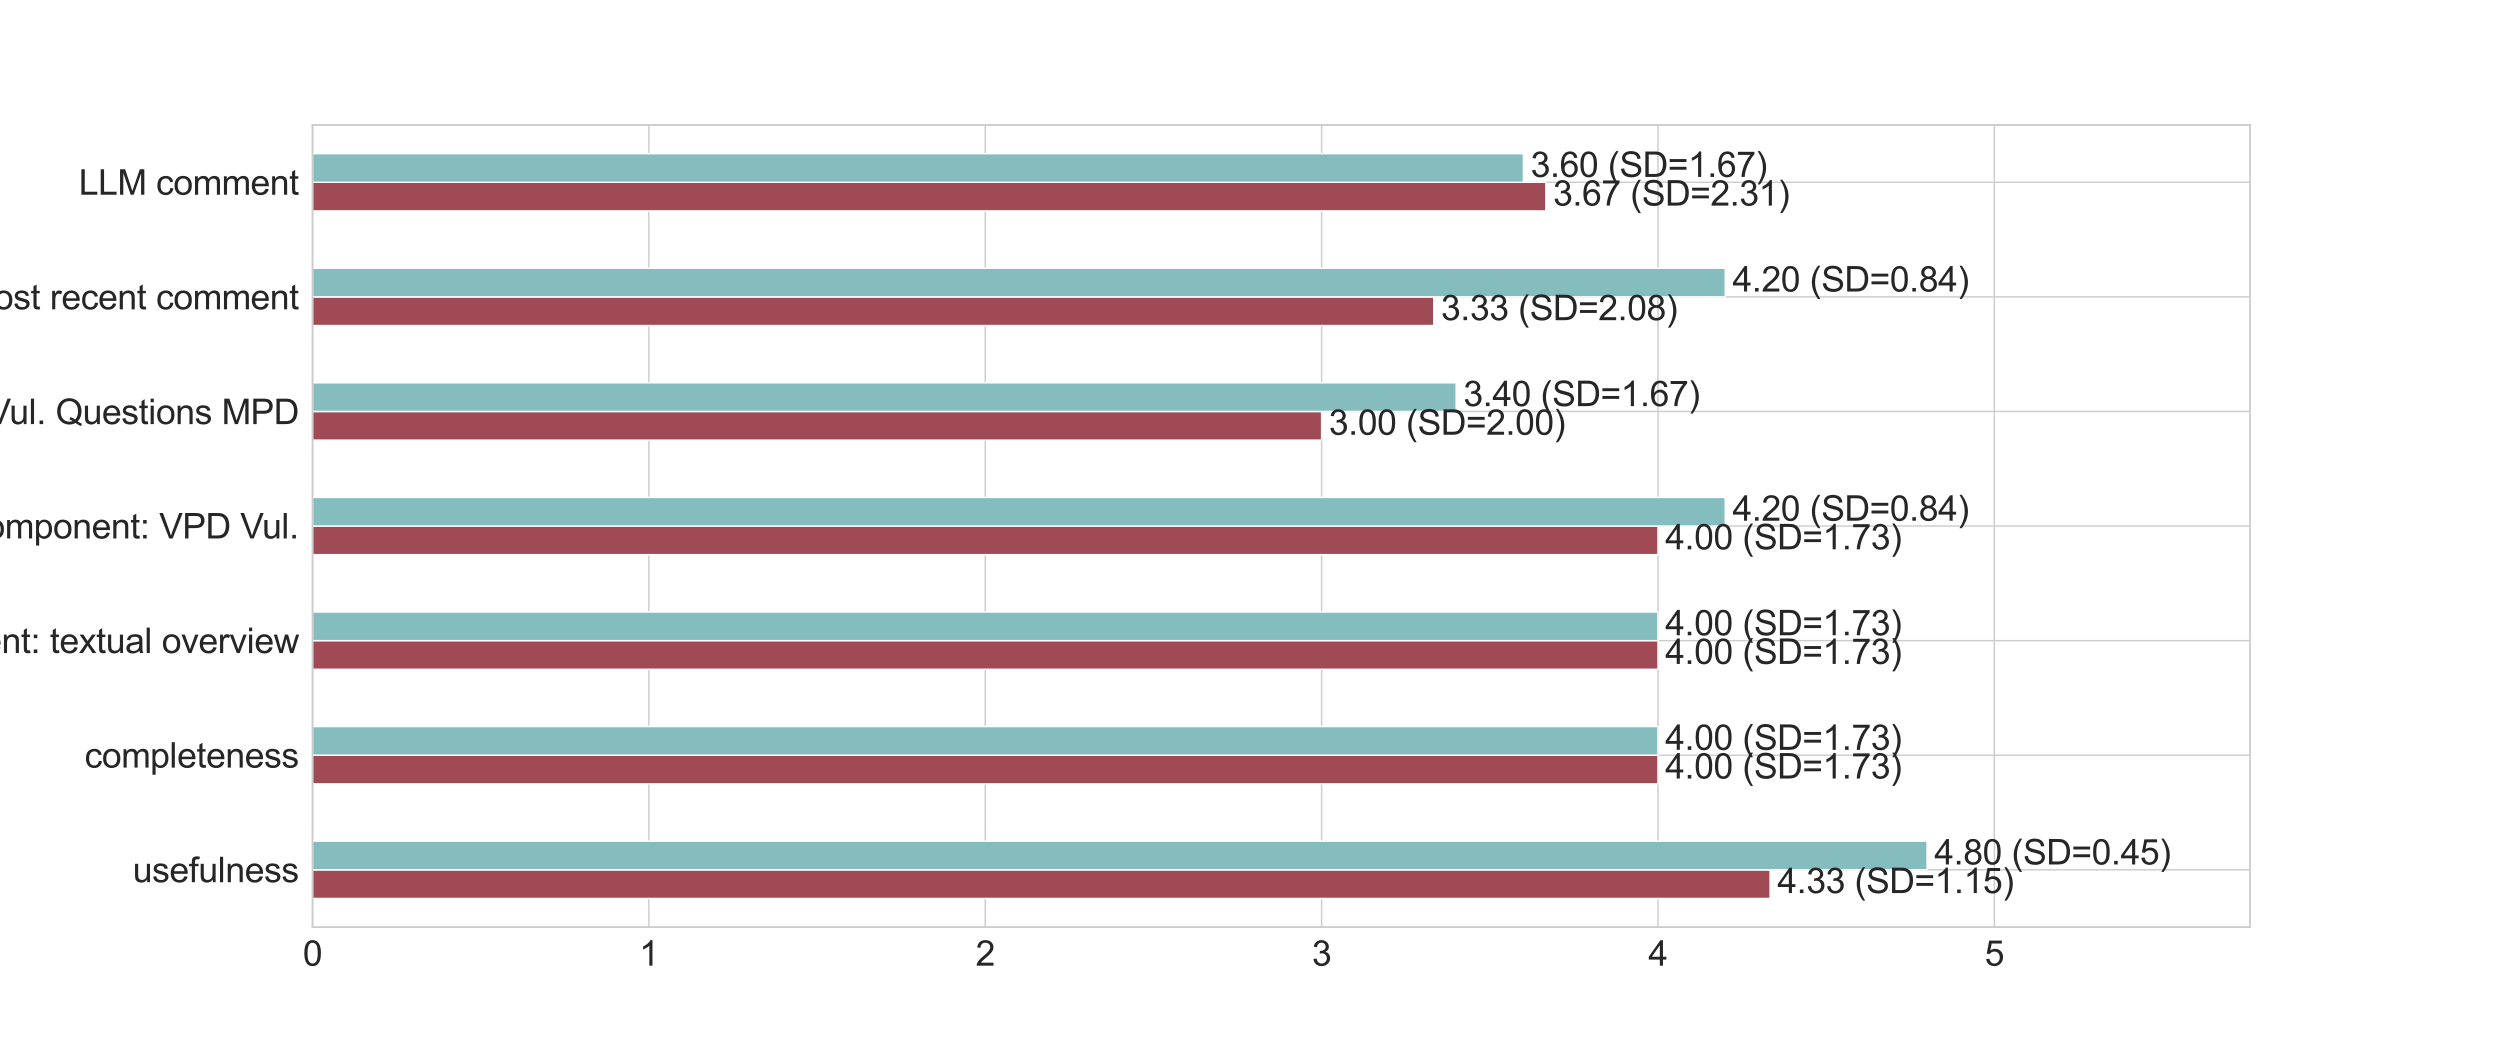 <?xml version="1.0" encoding="utf-8" standalone="no"?>
<!DOCTYPE svg PUBLIC "-//W3C//DTD SVG 1.1//EN"
  "http://www.w3.org/Graphics/SVG/1.1/DTD/svg11.dtd">
<svg xmlns:xlink="http://www.w3.org/1999/xlink" width="1728pt" height="720pt" viewBox="0 0 1728 720" xmlns="http://www.w3.org/2000/svg" version="1.1">
 <defs>
  <style type="text/css">*{stroke-linejoin: round; stroke-linecap: butt}</style>
 </defs>
 <g id="figure_1">
  <g id="patch_1">
   <path d="M 0 720 
L 1728 720 
L 1728 0 
L 0 0 
z
" style="fill: #ffffff"/>
  </g>
  <g id="axes_1">
   <g id="patch_2">
    <path d="M 216 640.8 
L 1555.2 640.8 
L 1555.2 86.4 
L 216 86.4 
z
" style="fill: #ffffff"/>
   </g>
   <g id="matplotlib.axis_1">
    <g id="xtick_1">
     <g id="line2d_1">
      <path d="M 216 640.8 
L 216 86.4 
" clip-path="url(#pf4302b81c2)" style="fill: none; stroke: #cccccc; stroke-linecap: round"/>
     </g>
     <g id="text_1">
      <!-- 0 -->
      <g style="fill: #262626" transform="translate(209.327 667.479) scale(0.24 -0.24)">
       <defs>
        <path id="ArialMT-30" d="M 266 2259 
Q 266 3072 433 3567 
Q 600 4063 929 4331 
Q 1259 4600 1759 4600 
Q 2128 4600 2406 4451 
Q 2684 4303 2865 4023 
Q 3047 3744 3150 3342 
Q 3253 2941 3253 2259 
Q 3253 1453 3087 958 
Q 2922 463 2592 192 
Q 2263 -78 1759 -78 
Q 1097 -78 719 397 
Q 266 969 266 2259 
z
M 844 2259 
Q 844 1131 1108 757 
Q 1372 384 1759 384 
Q 2147 384 2411 759 
Q 2675 1134 2675 2259 
Q 2675 3391 2411 3762 
Q 2147 4134 1753 4134 
Q 1366 4134 1134 3806 
Q 844 3388 844 2259 
z
" transform="scale(0.016)"/>
       </defs>
       <use xlink:href="#ArialMT-30"/>
      </g>
     </g>
    </g>
    <g id="xtick_2">
     <g id="line2d_2">
      <path d="M 448.5 640.8 
L 448.5 86.4 
" clip-path="url(#pf4302b81c2)" style="fill: none; stroke: #cccccc; stroke-linecap: round"/>
     </g>
     <g id="text_2">
      <!-- 1 -->
      <g style="fill: #262626" transform="translate(441.827 667.479) scale(0.24 -0.24)">
       <defs>
        <path id="ArialMT-31" d="M 2384 0 
L 1822 0 
L 1822 3584 
Q 1619 3391 1289 3197 
Q 959 3003 697 2906 
L 697 3450 
Q 1169 3672 1522 3987 
Q 1875 4303 2022 4600 
L 2384 4600 
L 2384 0 
z
" transform="scale(0.016)"/>
       </defs>
       <use xlink:href="#ArialMT-31"/>
      </g>
     </g>
    </g>
    <g id="xtick_3">
     <g id="line2d_3">
      <path d="M 681 640.8 
L 681 86.4 
" clip-path="url(#pf4302b81c2)" style="fill: none; stroke: #cccccc; stroke-linecap: round"/>
     </g>
     <g id="text_3">
      <!-- 2 -->
      <g style="fill: #262626" transform="translate(674.327 667.479) scale(0.24 -0.24)">
       <defs>
        <path id="ArialMT-32" d="M 3222 541 
L 3222 0 
L 194 0 
Q 188 203 259 391 
Q 375 700 629 1000 
Q 884 1300 1366 1694 
Q 2113 2306 2375 2664 
Q 2638 3022 2638 3341 
Q 2638 3675 2398 3904 
Q 2159 4134 1775 4134 
Q 1369 4134 1125 3890 
Q 881 3647 878 3216 
L 300 3275 
Q 359 3922 746 4261 
Q 1134 4600 1788 4600 
Q 2447 4600 2831 4234 
Q 3216 3869 3216 3328 
Q 3216 3053 3103 2787 
Q 2991 2522 2730 2228 
Q 2469 1934 1863 1422 
Q 1356 997 1212 845 
Q 1069 694 975 541 
L 3222 541 
z
" transform="scale(0.016)"/>
       </defs>
       <use xlink:href="#ArialMT-32"/>
      </g>
     </g>
    </g>
    <g id="xtick_4">
     <g id="line2d_4">
      <path d="M 913.5 640.8 
L 913.5 86.4 
" clip-path="url(#pf4302b81c2)" style="fill: none; stroke: #cccccc; stroke-linecap: round"/>
     </g>
     <g id="text_4">
      <!-- 3 -->
      <g style="fill: #262626" transform="translate(906.827 667.479) scale(0.24 -0.24)">
       <defs>
        <path id="ArialMT-33" d="M 269 1209 
L 831 1284 
Q 928 806 1161 595 
Q 1394 384 1728 384 
Q 2125 384 2398 659 
Q 2672 934 2672 1341 
Q 2672 1728 2419 1979 
Q 2166 2231 1775 2231 
Q 1616 2231 1378 2169 
L 1441 2663 
Q 1497 2656 1531 2656 
Q 1891 2656 2178 2843 
Q 2466 3031 2466 3422 
Q 2466 3731 2256 3934 
Q 2047 4138 1716 4138 
Q 1388 4138 1169 3931 
Q 950 3725 888 3313 
L 325 3413 
Q 428 3978 793 4289 
Q 1159 4600 1703 4600 
Q 2078 4600 2393 4439 
Q 2709 4278 2876 4000 
Q 3044 3722 3044 3409 
Q 3044 3113 2884 2869 
Q 2725 2625 2413 2481 
Q 2819 2388 3044 2092 
Q 3269 1797 3269 1353 
Q 3269 753 2831 336 
Q 2394 -81 1725 -81 
Q 1122 -81 723 278 
Q 325 638 269 1209 
z
" transform="scale(0.016)"/>
       </defs>
       <use xlink:href="#ArialMT-33"/>
      </g>
     </g>
    </g>
    <g id="xtick_5">
     <g id="line2d_5">
      <path d="M 1146 640.8 
L 1146 86.4 
" clip-path="url(#pf4302b81c2)" style="fill: none; stroke: #cccccc; stroke-linecap: round"/>
     </g>
     <g id="text_5">
      <!-- 4 -->
      <g style="fill: #262626" transform="translate(1139.327 667.479) scale(0.24 -0.24)">
       <defs>
        <path id="ArialMT-34" d="M 2069 0 
L 2069 1097 
L 81 1097 
L 81 1613 
L 2172 4581 
L 2631 4581 
L 2631 1613 
L 3250 1613 
L 3250 1097 
L 2631 1097 
L 2631 0 
L 2069 0 
z
M 2069 1613 
L 2069 3678 
L 634 1613 
L 2069 1613 
z
" transform="scale(0.016)"/>
       </defs>
       <use xlink:href="#ArialMT-34"/>
      </g>
     </g>
    </g>
    <g id="xtick_6">
     <g id="line2d_6">
      <path d="M 1378.5 640.8 
L 1378.5 86.4 
" clip-path="url(#pf4302b81c2)" style="fill: none; stroke: #cccccc; stroke-linecap: round"/>
     </g>
     <g id="text_6">
      <!-- 5 -->
      <g style="fill: #262626" transform="translate(1371.827 667.479) scale(0.24 -0.24)">
       <defs>
        <path id="ArialMT-35" d="M 266 1200 
L 856 1250 
Q 922 819 1161 601 
Q 1400 384 1738 384 
Q 2144 384 2425 690 
Q 2706 997 2706 1503 
Q 2706 1984 2436 2262 
Q 2166 2541 1728 2541 
Q 1456 2541 1237 2417 
Q 1019 2294 894 2097 
L 366 2166 
L 809 4519 
L 3088 4519 
L 3088 3981 
L 1259 3981 
L 1013 2750 
Q 1425 3038 1878 3038 
Q 2478 3038 2890 2622 
Q 3303 2206 3303 1553 
Q 3303 931 2941 478 
Q 2500 -78 1738 -78 
Q 1113 -78 717 272 
Q 322 622 266 1200 
z
" transform="scale(0.016)"/>
       </defs>
       <use xlink:href="#ArialMT-35"/>
      </g>
     </g>
    </g>
   </g>
   <g id="matplotlib.axis_2">
    <g id="ytick_1">
     <g id="line2d_7">
      <path d="M 216 601.2 
L 1555.2 601.2 
" clip-path="url(#pf4302b81c2)" style="fill: none; stroke: #cccccc; stroke-linecap: round"/>
     </g>
     <g id="text_7">
      <!-- usefulness -->
      <g style="fill: #262626" transform="translate(91.769 609.789) scale(0.24 -0.24)">
       <defs>
        <path id="ArialMT-75" d="M 2597 0 
L 2597 488 
Q 2209 -75 1544 -75 
Q 1250 -75 995 37 
Q 741 150 617 320 
Q 494 491 444 738 
Q 409 903 409 1263 
L 409 3319 
L 972 3319 
L 972 1478 
Q 972 1038 1006 884 
Q 1059 663 1231 536 
Q 1403 409 1656 409 
Q 1909 409 2131 539 
Q 2353 669 2445 892 
Q 2538 1116 2538 1541 
L 2538 3319 
L 3100 3319 
L 3100 0 
L 2597 0 
z
" transform="scale(0.016)"/>
        <path id="ArialMT-73" d="M 197 991 
L 753 1078 
Q 800 744 1014 566 
Q 1228 388 1613 388 
Q 2000 388 2187 545 
Q 2375 703 2375 916 
Q 2375 1106 2209 1216 
Q 2094 1291 1634 1406 
Q 1016 1563 777 1677 
Q 538 1791 414 1992 
Q 291 2194 291 2438 
Q 291 2659 392 2848 
Q 494 3038 669 3163 
Q 800 3259 1026 3326 
Q 1253 3394 1513 3394 
Q 1903 3394 2198 3281 
Q 2494 3169 2634 2976 
Q 2775 2784 2828 2463 
L 2278 2388 
Q 2241 2644 2061 2787 
Q 1881 2931 1553 2931 
Q 1166 2931 1000 2803 
Q 834 2675 834 2503 
Q 834 2394 903 2306 
Q 972 2216 1119 2156 
Q 1203 2125 1616 2013 
Q 2213 1853 2448 1751 
Q 2684 1650 2818 1456 
Q 2953 1263 2953 975 
Q 2953 694 2789 445 
Q 2625 197 2315 61 
Q 2006 -75 1616 -75 
Q 969 -75 630 194 
Q 291 463 197 991 
z
" transform="scale(0.016)"/>
        <path id="ArialMT-65" d="M 2694 1069 
L 3275 997 
Q 3138 488 2766 206 
Q 2394 -75 1816 -75 
Q 1088 -75 661 373 
Q 234 822 234 1631 
Q 234 2469 665 2931 
Q 1097 3394 1784 3394 
Q 2450 3394 2872 2941 
Q 3294 2488 3294 1666 
Q 3294 1616 3291 1516 
L 816 1516 
Q 847 969 1125 678 
Q 1403 388 1819 388 
Q 2128 388 2347 550 
Q 2566 713 2694 1069 
z
M 847 1978 
L 2700 1978 
Q 2663 2397 2488 2606 
Q 2219 2931 1791 2931 
Q 1403 2931 1139 2672 
Q 875 2413 847 1978 
z
" transform="scale(0.016)"/>
        <path id="ArialMT-66" d="M 556 0 
L 556 2881 
L 59 2881 
L 59 3319 
L 556 3319 
L 556 3672 
Q 556 4006 616 4169 
Q 697 4388 901 4523 
Q 1106 4659 1475 4659 
Q 1713 4659 2000 4603 
L 1916 4113 
Q 1741 4144 1584 4144 
Q 1328 4144 1222 4034 
Q 1116 3925 1116 3625 
L 1116 3319 
L 1763 3319 
L 1763 2881 
L 1116 2881 
L 1116 0 
L 556 0 
z
" transform="scale(0.016)"/>
        <path id="ArialMT-6c" d="M 409 0 
L 409 4581 
L 972 4581 
L 972 0 
L 409 0 
z
" transform="scale(0.016)"/>
        <path id="ArialMT-6e" d="M 422 0 
L 422 3319 
L 928 3319 
L 928 2847 
Q 1294 3394 1984 3394 
Q 2284 3394 2536 3286 
Q 2788 3178 2913 3003 
Q 3038 2828 3088 2588 
Q 3119 2431 3119 2041 
L 3119 0 
L 2556 0 
L 2556 2019 
Q 2556 2363 2490 2533 
Q 2425 2703 2258 2804 
Q 2091 2906 1866 2906 
Q 1506 2906 1245 2678 
Q 984 2450 984 1813 
L 984 0 
L 422 0 
z
" transform="scale(0.016)"/>
       </defs>
       <use xlink:href="#ArialMT-75"/>
       <use xlink:href="#ArialMT-73" transform="translate(55.615 0)"/>
       <use xlink:href="#ArialMT-65" transform="translate(105.615 0)"/>
       <use xlink:href="#ArialMT-66" transform="translate(161.23 0)"/>
       <use xlink:href="#ArialMT-75" transform="translate(189.014 0)"/>
       <use xlink:href="#ArialMT-6c" transform="translate(244.629 0)"/>
       <use xlink:href="#ArialMT-6e" transform="translate(266.846 0)"/>
       <use xlink:href="#ArialMT-65" transform="translate(322.461 0)"/>
       <use xlink:href="#ArialMT-73" transform="translate(378.076 0)"/>
       <use xlink:href="#ArialMT-73" transform="translate(428.076 0)"/>
      </g>
     </g>
    </g>
    <g id="ytick_2">
     <g id="line2d_8">
      <path d="M 216 522 
L 1555.2 522 
" clip-path="url(#pf4302b81c2)" style="fill: none; stroke: #cccccc; stroke-linecap: round"/>
     </g>
     <g id="text_8">
      <!-- completeness -->
      <g style="fill: #262626" transform="translate(58.431 530.589) scale(0.24 -0.24)">
       <defs>
        <path id="ArialMT-63" d="M 2588 1216 
L 3141 1144 
Q 3050 572 2676 248 
Q 2303 -75 1759 -75 
Q 1078 -75 664 370 
Q 250 816 250 1647 
Q 250 2184 428 2587 
Q 606 2991 970 3192 
Q 1334 3394 1763 3394 
Q 2303 3394 2647 3120 
Q 2991 2847 3088 2344 
L 2541 2259 
Q 2463 2594 2264 2762 
Q 2066 2931 1784 2931 
Q 1359 2931 1093 2626 
Q 828 2322 828 1663 
Q 828 994 1084 691 
Q 1341 388 1753 388 
Q 2084 388 2306 591 
Q 2528 794 2588 1216 
z
" transform="scale(0.016)"/>
        <path id="ArialMT-6f" d="M 213 1659 
Q 213 2581 725 3025 
Q 1153 3394 1769 3394 
Q 2453 3394 2887 2945 
Q 3322 2497 3322 1706 
Q 3322 1066 3130 698 
Q 2938 331 2570 128 
Q 2203 -75 1769 -75 
Q 1072 -75 642 372 
Q 213 819 213 1659 
z
M 791 1659 
Q 791 1022 1069 705 
Q 1347 388 1769 388 
Q 2188 388 2466 706 
Q 2744 1025 2744 1678 
Q 2744 2294 2464 2611 
Q 2184 2928 1769 2928 
Q 1347 2928 1069 2612 
Q 791 2297 791 1659 
z
" transform="scale(0.016)"/>
        <path id="ArialMT-6d" d="M 422 0 
L 422 3319 
L 925 3319 
L 925 2853 
Q 1081 3097 1340 3245 
Q 1600 3394 1931 3394 
Q 2300 3394 2536 3241 
Q 2772 3088 2869 2813 
Q 3263 3394 3894 3394 
Q 4388 3394 4653 3120 
Q 4919 2847 4919 2278 
L 4919 0 
L 4359 0 
L 4359 2091 
Q 4359 2428 4304 2576 
Q 4250 2725 4106 2815 
Q 3963 2906 3769 2906 
Q 3419 2906 3187 2673 
Q 2956 2441 2956 1928 
L 2956 0 
L 2394 0 
L 2394 2156 
Q 2394 2531 2256 2718 
Q 2119 2906 1806 2906 
Q 1569 2906 1367 2781 
Q 1166 2656 1075 2415 
Q 984 2175 984 1722 
L 984 0 
L 422 0 
z
" transform="scale(0.016)"/>
        <path id="ArialMT-70" d="M 422 -1272 
L 422 3319 
L 934 3319 
L 934 2888 
Q 1116 3141 1344 3267 
Q 1572 3394 1897 3394 
Q 2322 3394 2647 3175 
Q 2972 2956 3137 2557 
Q 3303 2159 3303 1684 
Q 3303 1175 3120 767 
Q 2938 359 2589 142 
Q 2241 -75 1856 -75 
Q 1575 -75 1351 44 
Q 1128 163 984 344 
L 984 -1272 
L 422 -1272 
z
M 931 1641 
Q 931 1000 1190 694 
Q 1450 388 1819 388 
Q 2194 388 2461 705 
Q 2728 1022 2728 1688 
Q 2728 2322 2467 2637 
Q 2206 2953 1844 2953 
Q 1484 2953 1207 2617 
Q 931 2281 931 1641 
z
" transform="scale(0.016)"/>
        <path id="ArialMT-74" d="M 1650 503 
L 1731 6 
Q 1494 -44 1306 -44 
Q 1000 -44 831 53 
Q 663 150 594 308 
Q 525 466 525 972 
L 525 2881 
L 113 2881 
L 113 3319 
L 525 3319 
L 525 4141 
L 1084 4478 
L 1084 3319 
L 1650 3319 
L 1650 2881 
L 1084 2881 
L 1084 941 
Q 1084 700 1114 631 
Q 1144 563 1211 522 
Q 1278 481 1403 481 
Q 1497 481 1650 503 
z
" transform="scale(0.016)"/>
       </defs>
       <use xlink:href="#ArialMT-63"/>
       <use xlink:href="#ArialMT-6f" transform="translate(50 0)"/>
       <use xlink:href="#ArialMT-6d" transform="translate(105.615 0)"/>
       <use xlink:href="#ArialMT-70" transform="translate(188.916 0)"/>
       <use xlink:href="#ArialMT-6c" transform="translate(244.531 0)"/>
       <use xlink:href="#ArialMT-65" transform="translate(266.748 0)"/>
       <use xlink:href="#ArialMT-74" transform="translate(322.363 0)"/>
       <use xlink:href="#ArialMT-65" transform="translate(350.146 0)"/>
       <use xlink:href="#ArialMT-6e" transform="translate(405.762 0)"/>
       <use xlink:href="#ArialMT-65" transform="translate(461.377 0)"/>
       <use xlink:href="#ArialMT-73" transform="translate(516.992 0)"/>
       <use xlink:href="#ArialMT-73" transform="translate(566.992 0)"/>
      </g>
     </g>
    </g>
    <g id="ytick_3">
     <g id="line2d_9">
      <path d="M 216 442.8 
L 1555.2 442.8 
" clip-path="url(#pf4302b81c2)" style="fill: none; stroke: #cccccc; stroke-linecap: round"/>
     </g>
     <g id="text_9">
      <!-- component: textual overview -->
      <g style="fill: #262626" transform="translate(-97.64 451.389) scale(0.24 -0.24)">
       <defs>
        <path id="ArialMT-3a" d="M 578 2678 
L 578 3319 
L 1219 3319 
L 1219 2678 
L 578 2678 
z
M 578 0 
L 578 641 
L 1219 641 
L 1219 0 
L 578 0 
z
" transform="scale(0.016)"/>
        <path id="ArialMT-20" transform="scale(0.016)"/>
        <path id="ArialMT-78" d="M 47 0 
L 1259 1725 
L 138 3319 
L 841 3319 
L 1350 2541 
Q 1494 2319 1581 2169 
Q 1719 2375 1834 2534 
L 2394 3319 
L 3066 3319 
L 1919 1756 
L 3153 0 
L 2463 0 
L 1781 1031 
L 1600 1309 
L 728 0 
L 47 0 
z
" transform="scale(0.016)"/>
        <path id="ArialMT-61" d="M 2588 409 
Q 2275 144 1986 34 
Q 1697 -75 1366 -75 
Q 819 -75 525 192 
Q 231 459 231 875 
Q 231 1119 342 1320 
Q 453 1522 633 1644 
Q 813 1766 1038 1828 
Q 1203 1872 1538 1913 
Q 2219 1994 2541 2106 
Q 2544 2222 2544 2253 
Q 2544 2597 2384 2738 
Q 2169 2928 1744 2928 
Q 1347 2928 1158 2789 
Q 969 2650 878 2297 
L 328 2372 
Q 403 2725 575 2942 
Q 747 3159 1072 3276 
Q 1397 3394 1825 3394 
Q 2250 3394 2515 3294 
Q 2781 3194 2906 3042 
Q 3031 2891 3081 2659 
Q 3109 2516 3109 2141 
L 3109 1391 
Q 3109 606 3145 398 
Q 3181 191 3288 0 
L 2700 0 
Q 2613 175 2588 409 
z
M 2541 1666 
Q 2234 1541 1622 1453 
Q 1275 1403 1131 1340 
Q 988 1278 909 1158 
Q 831 1038 831 891 
Q 831 666 1001 516 
Q 1172 366 1500 366 
Q 1825 366 2078 508 
Q 2331 650 2450 897 
Q 2541 1088 2541 1459 
L 2541 1666 
z
" transform="scale(0.016)"/>
        <path id="ArialMT-76" d="M 1344 0 
L 81 3319 
L 675 3319 
L 1388 1331 
Q 1503 1009 1600 663 
Q 1675 925 1809 1294 
L 2547 3319 
L 3125 3319 
L 1869 0 
L 1344 0 
z
" transform="scale(0.016)"/>
        <path id="ArialMT-72" d="M 416 0 
L 416 3319 
L 922 3319 
L 922 2816 
Q 1116 3169 1280 3281 
Q 1444 3394 1641 3394 
Q 1925 3394 2219 3213 
L 2025 2691 
Q 1819 2813 1613 2813 
Q 1428 2813 1281 2702 
Q 1134 2591 1072 2394 
Q 978 2094 978 1738 
L 978 0 
L 416 0 
z
" transform="scale(0.016)"/>
        <path id="ArialMT-69" d="M 425 3934 
L 425 4581 
L 988 4581 
L 988 3934 
L 425 3934 
z
M 425 0 
L 425 3319 
L 988 3319 
L 988 0 
L 425 0 
z
" transform="scale(0.016)"/>
        <path id="ArialMT-77" d="M 1034 0 
L 19 3319 
L 600 3319 
L 1128 1403 
L 1325 691 
Q 1338 744 1497 1375 
L 2025 3319 
L 2603 3319 
L 3100 1394 
L 3266 759 
L 3456 1400 
L 4025 3319 
L 4572 3319 
L 3534 0 
L 2950 0 
L 2422 1988 
L 2294 2553 
L 1622 0 
L 1034 0 
z
" transform="scale(0.016)"/>
       </defs>
       <use xlink:href="#ArialMT-63"/>
       <use xlink:href="#ArialMT-6f" transform="translate(50 0)"/>
       <use xlink:href="#ArialMT-6d" transform="translate(105.615 0)"/>
       <use xlink:href="#ArialMT-70" transform="translate(188.916 0)"/>
       <use xlink:href="#ArialMT-6f" transform="translate(244.531 0)"/>
       <use xlink:href="#ArialMT-6e" transform="translate(300.146 0)"/>
       <use xlink:href="#ArialMT-65" transform="translate(355.762 0)"/>
       <use xlink:href="#ArialMT-6e" transform="translate(411.377 0)"/>
       <use xlink:href="#ArialMT-74" transform="translate(466.992 0)"/>
       <use xlink:href="#ArialMT-3a" transform="translate(494.775 0)"/>
       <use xlink:href="#ArialMT-20" transform="translate(522.559 0)"/>
       <use xlink:href="#ArialMT-74" transform="translate(550.342 0)"/>
       <use xlink:href="#ArialMT-65" transform="translate(578.125 0)"/>
       <use xlink:href="#ArialMT-78" transform="translate(633.74 0)"/>
       <use xlink:href="#ArialMT-74" transform="translate(683.74 0)"/>
       <use xlink:href="#ArialMT-75" transform="translate(711.523 0)"/>
       <use xlink:href="#ArialMT-61" transform="translate(767.139 0)"/>
       <use xlink:href="#ArialMT-6c" transform="translate(822.754 0)"/>
       <use xlink:href="#ArialMT-20" transform="translate(844.971 0)"/>
       <use xlink:href="#ArialMT-6f" transform="translate(872.754 0)"/>
       <use xlink:href="#ArialMT-76" transform="translate(928.369 0)"/>
       <use xlink:href="#ArialMT-65" transform="translate(978.369 0)"/>
       <use xlink:href="#ArialMT-72" transform="translate(1033.984 0)"/>
       <use xlink:href="#ArialMT-76" transform="translate(1067.285 0)"/>
       <use xlink:href="#ArialMT-69" transform="translate(1117.285 0)"/>
       <use xlink:href="#ArialMT-65" transform="translate(1139.502 0)"/>
       <use xlink:href="#ArialMT-77" transform="translate(1195.117 0)"/>
      </g>
     </g>
    </g>
    <g id="ytick_4">
     <g id="line2d_10">
      <path d="M 216 363.6 
L 1555.2 363.6 
" clip-path="url(#pf4302b81c2)" style="fill: none; stroke: #cccccc; stroke-linecap: round"/>
     </g>
     <g id="text_10">
      <!-- component: VPD Vul. -->
      <g style="fill: #262626" transform="translate(-22.044 372.189) scale(0.24 -0.24)">
       <defs>
        <path id="ArialMT-56" d="M 1803 0 
L 28 4581 
L 684 4581 
L 1875 1253 
Q 2019 853 2116 503 
Q 2222 878 2363 1253 
L 3600 4581 
L 4219 4581 
L 2425 0 
L 1803 0 
z
" transform="scale(0.016)"/>
        <path id="ArialMT-50" d="M 494 0 
L 494 4581 
L 2222 4581 
Q 2678 4581 2919 4538 
Q 3256 4481 3484 4323 
Q 3713 4166 3852 3881 
Q 3991 3597 3991 3256 
Q 3991 2672 3619 2267 
Q 3247 1863 2275 1863 
L 1100 1863 
L 1100 0 
L 494 0 
z
M 1100 2403 
L 2284 2403 
Q 2872 2403 3119 2622 
Q 3366 2841 3366 3238 
Q 3366 3525 3220 3729 
Q 3075 3934 2838 4000 
Q 2684 4041 2272 4041 
L 1100 4041 
L 1100 2403 
z
" transform="scale(0.016)"/>
        <path id="ArialMT-44" d="M 494 0 
L 494 4581 
L 2072 4581 
Q 2606 4581 2888 4516 
Q 3281 4425 3559 4188 
Q 3922 3881 4101 3404 
Q 4281 2928 4281 2316 
Q 4281 1794 4159 1391 
Q 4038 988 3847 723 
Q 3656 459 3429 307 
Q 3203 156 2883 78 
Q 2563 0 2147 0 
L 494 0 
z
M 1100 541 
L 2078 541 
Q 2531 541 2789 625 
Q 3047 709 3200 863 
Q 3416 1078 3536 1442 
Q 3656 1806 3656 2325 
Q 3656 3044 3420 3430 
Q 3184 3816 2847 3947 
Q 2603 4041 2063 4041 
L 1100 4041 
L 1100 541 
z
" transform="scale(0.016)"/>
        <path id="ArialMT-2e" d="M 581 0 
L 581 641 
L 1222 641 
L 1222 0 
L 581 0 
z
" transform="scale(0.016)"/>
       </defs>
       <use xlink:href="#ArialMT-63"/>
       <use xlink:href="#ArialMT-6f" transform="translate(50 0)"/>
       <use xlink:href="#ArialMT-6d" transform="translate(105.615 0)"/>
       <use xlink:href="#ArialMT-70" transform="translate(188.916 0)"/>
       <use xlink:href="#ArialMT-6f" transform="translate(244.531 0)"/>
       <use xlink:href="#ArialMT-6e" transform="translate(300.146 0)"/>
       <use xlink:href="#ArialMT-65" transform="translate(355.762 0)"/>
       <use xlink:href="#ArialMT-6e" transform="translate(411.377 0)"/>
       <use xlink:href="#ArialMT-74" transform="translate(466.992 0)"/>
       <use xlink:href="#ArialMT-3a" transform="translate(494.775 0)"/>
       <use xlink:href="#ArialMT-20" transform="translate(522.559 0)"/>
       <use xlink:href="#ArialMT-56" transform="translate(550.342 0)"/>
       <use xlink:href="#ArialMT-50" transform="translate(617.041 0)"/>
       <use xlink:href="#ArialMT-44" transform="translate(683.74 0)"/>
       <use xlink:href="#ArialMT-20" transform="translate(755.957 0)"/>
       <use xlink:href="#ArialMT-56" transform="translate(783.74 0)"/>
       <use xlink:href="#ArialMT-75" transform="translate(846.689 0)"/>
       <use xlink:href="#ArialMT-6c" transform="translate(902.305 0)"/>
       <use xlink:href="#ArialMT-2e" transform="translate(924.521 0)"/>
      </g>
     </g>
    </g>
    <g id="ytick_5">
     <g id="line2d_11">
      <path d="M 216 284.4 
L 1555.2 284.4 
" clip-path="url(#pf4302b81c2)" style="fill: none; stroke: #cccccc; stroke-linecap: round"/>
     </g>
     <g id="text_11">
      <!-- component: Vul. Questions MPD -->
      <g style="fill: #262626" transform="translate(-140.746 293.143) scale(0.24 -0.24)">
       <defs>
        <path id="ArialMT-51" d="M 3966 491 
Q 4388 200 4744 66 
L 4566 -356 
Q 4072 -178 3581 206 
Q 3072 -78 2456 -78 
Q 1834 -78 1328 222 
Q 822 522 548 1065 
Q 275 1609 275 2291 
Q 275 2969 550 3525 
Q 825 4081 1333 4372 
Q 1841 4663 2469 4663 
Q 3103 4663 3612 4361 
Q 4122 4059 4389 3517 
Q 4656 2975 4656 2294 
Q 4656 1728 4484 1276 
Q 4313 825 3966 491 
z
M 2631 1266 
Q 3156 1119 3497 828 
Q 4031 1316 4031 2294 
Q 4031 2850 3842 3265 
Q 3653 3681 3289 3911 
Q 2925 4141 2472 4141 
Q 1794 4141 1347 3677 
Q 900 3213 900 2291 
Q 900 1397 1342 919 
Q 1784 441 2472 441 
Q 2797 441 3084 563 
Q 2800 747 2484 825 
L 2631 1266 
z
" transform="scale(0.016)"/>
        <path id="ArialMT-4d" d="M 475 0 
L 475 4581 
L 1388 4581 
L 2472 1338 
Q 2622 884 2691 659 
Q 2769 909 2934 1394 
L 4031 4581 
L 4847 4581 
L 4847 0 
L 4263 0 
L 4263 3834 
L 2931 0 
L 2384 0 
L 1059 3900 
L 1059 0 
L 475 0 
z
" transform="scale(0.016)"/>
       </defs>
       <use xlink:href="#ArialMT-63"/>
       <use xlink:href="#ArialMT-6f" transform="translate(50 0)"/>
       <use xlink:href="#ArialMT-6d" transform="translate(105.615 0)"/>
       <use xlink:href="#ArialMT-70" transform="translate(188.916 0)"/>
       <use xlink:href="#ArialMT-6f" transform="translate(244.531 0)"/>
       <use xlink:href="#ArialMT-6e" transform="translate(300.146 0)"/>
       <use xlink:href="#ArialMT-65" transform="translate(355.762 0)"/>
       <use xlink:href="#ArialMT-6e" transform="translate(411.377 0)"/>
       <use xlink:href="#ArialMT-74" transform="translate(466.992 0)"/>
       <use xlink:href="#ArialMT-3a" transform="translate(494.775 0)"/>
       <use xlink:href="#ArialMT-20" transform="translate(522.559 0)"/>
       <use xlink:href="#ArialMT-56" transform="translate(550.342 0)"/>
       <use xlink:href="#ArialMT-75" transform="translate(613.291 0)"/>
       <use xlink:href="#ArialMT-6c" transform="translate(668.906 0)"/>
       <use xlink:href="#ArialMT-2e" transform="translate(691.123 0)"/>
       <use xlink:href="#ArialMT-20" transform="translate(718.906 0)"/>
       <use xlink:href="#ArialMT-51" transform="translate(746.689 0)"/>
       <use xlink:href="#ArialMT-75" transform="translate(824.473 0)"/>
       <use xlink:href="#ArialMT-65" transform="translate(880.088 0)"/>
       <use xlink:href="#ArialMT-73" transform="translate(935.703 0)"/>
       <use xlink:href="#ArialMT-74" transform="translate(985.703 0)"/>
       <use xlink:href="#ArialMT-69" transform="translate(1013.486 0)"/>
       <use xlink:href="#ArialMT-6f" transform="translate(1035.703 0)"/>
       <use xlink:href="#ArialMT-6e" transform="translate(1091.318 0)"/>
       <use xlink:href="#ArialMT-73" transform="translate(1146.934 0)"/>
       <use xlink:href="#ArialMT-20" transform="translate(1196.934 0)"/>
       <use xlink:href="#ArialMT-4d" transform="translate(1224.717 0)"/>
       <use xlink:href="#ArialMT-50" transform="translate(1308.018 0)"/>
       <use xlink:href="#ArialMT-44" transform="translate(1374.717 0)"/>
      </g>
     </g>
    </g>
    <g id="ytick_6">
     <g id="line2d_12">
      <path d="M 216 205.2 
L 1555.2 205.2 
" clip-path="url(#pf4302b81c2)" style="fill: none; stroke: #cccccc; stroke-linecap: round"/>
     </g>
     <g id="text_12">
      <!-- component: most recent comment -->
      <g style="fill: #262626" transform="translate(-156.298 213.789) scale(0.24 -0.24)">
       <use xlink:href="#ArialMT-63"/>
       <use xlink:href="#ArialMT-6f" transform="translate(50 0)"/>
       <use xlink:href="#ArialMT-6d" transform="translate(105.615 0)"/>
       <use xlink:href="#ArialMT-70" transform="translate(188.916 0)"/>
       <use xlink:href="#ArialMT-6f" transform="translate(244.531 0)"/>
       <use xlink:href="#ArialMT-6e" transform="translate(300.146 0)"/>
       <use xlink:href="#ArialMT-65" transform="translate(355.762 0)"/>
       <use xlink:href="#ArialMT-6e" transform="translate(411.377 0)"/>
       <use xlink:href="#ArialMT-74" transform="translate(466.992 0)"/>
       <use xlink:href="#ArialMT-3a" transform="translate(494.775 0)"/>
       <use xlink:href="#ArialMT-20" transform="translate(522.559 0)"/>
       <use xlink:href="#ArialMT-6d" transform="translate(550.342 0)"/>
       <use xlink:href="#ArialMT-6f" transform="translate(633.643 0)"/>
       <use xlink:href="#ArialMT-73" transform="translate(689.258 0)"/>
       <use xlink:href="#ArialMT-74" transform="translate(739.258 0)"/>
       <use xlink:href="#ArialMT-20" transform="translate(767.041 0)"/>
       <use xlink:href="#ArialMT-72" transform="translate(794.824 0)"/>
       <use xlink:href="#ArialMT-65" transform="translate(828.125 0)"/>
       <use xlink:href="#ArialMT-63" transform="translate(883.74 0)"/>
       <use xlink:href="#ArialMT-65" transform="translate(933.74 0)"/>
       <use xlink:href="#ArialMT-6e" transform="translate(989.355 0)"/>
       <use xlink:href="#ArialMT-74" transform="translate(1044.971 0)"/>
       <use xlink:href="#ArialMT-20" transform="translate(1072.754 0)"/>
       <use xlink:href="#ArialMT-63" transform="translate(1100.537 0)"/>
       <use xlink:href="#ArialMT-6f" transform="translate(1150.537 0)"/>
       <use xlink:href="#ArialMT-6d" transform="translate(1206.152 0)"/>
       <use xlink:href="#ArialMT-6d" transform="translate(1289.453 0)"/>
       <use xlink:href="#ArialMT-65" transform="translate(1372.754 0)"/>
       <use xlink:href="#ArialMT-6e" transform="translate(1428.369 0)"/>
       <use xlink:href="#ArialMT-74" transform="translate(1483.984 0)"/>
      </g>
     </g>
    </g>
    <g id="ytick_7">
     <g id="line2d_13">
      <path d="M 216 126 
L 1555.2 126 
" clip-path="url(#pf4302b81c2)" style="fill: none; stroke: #cccccc; stroke-linecap: round"/>
     </g>
     <g id="text_13">
      <!-- LLM comment -->
      <g style="fill: #262626" transform="translate(54.46 134.589) scale(0.24 -0.24)">
       <defs>
        <path id="ArialMT-4c" d="M 469 0 
L 469 4581 
L 1075 4581 
L 1075 541 
L 3331 541 
L 3331 0 
L 469 0 
z
" transform="scale(0.016)"/>
       </defs>
       <use xlink:href="#ArialMT-4c"/>
       <use xlink:href="#ArialMT-4c" transform="translate(55.615 0)"/>
       <use xlink:href="#ArialMT-4d" transform="translate(111.23 0)"/>
       <use xlink:href="#ArialMT-20" transform="translate(194.531 0)"/>
       <use xlink:href="#ArialMT-63" transform="translate(222.314 0)"/>
       <use xlink:href="#ArialMT-6f" transform="translate(272.314 0)"/>
       <use xlink:href="#ArialMT-6d" transform="translate(327.93 0)"/>
       <use xlink:href="#ArialMT-6d" transform="translate(411.23 0)"/>
       <use xlink:href="#ArialMT-65" transform="translate(494.531 0)"/>
       <use xlink:href="#ArialMT-6e" transform="translate(550.146 0)"/>
       <use xlink:href="#ArialMT-74" transform="translate(605.762 0)"/>
      </g>
     </g>
    </g>
    <g id="text_14">
     <!-- vul_group -->
     <g style="fill: #262626" transform="translate(-162.823 389.95) rotate(-90) scale(0.12 -0.12)">
      <defs>
       <path id="ArialMT-5f" d="M -97 -1272 
L -97 -866 
L 3631 -866 
L 3631 -1272 
L -97 -1272 
z
" transform="scale(0.016)"/>
       <path id="ArialMT-67" d="M 319 -275 
L 866 -356 
Q 900 -609 1056 -725 
Q 1266 -881 1628 -881 
Q 2019 -881 2231 -725 
Q 2444 -569 2519 -288 
Q 2563 -116 2559 434 
Q 2191 0 1641 0 
Q 956 0 581 494 
Q 206 988 206 1678 
Q 206 2153 378 2554 
Q 550 2956 876 3175 
Q 1203 3394 1644 3394 
Q 2231 3394 2613 2919 
L 2613 3319 
L 3131 3319 
L 3131 450 
Q 3131 -325 2973 -648 
Q 2816 -972 2473 -1159 
Q 2131 -1347 1631 -1347 
Q 1038 -1347 672 -1080 
Q 306 -813 319 -275 
z
M 784 1719 
Q 784 1066 1043 766 
Q 1303 466 1694 466 
Q 2081 466 2343 764 
Q 2606 1063 2606 1700 
Q 2606 2309 2336 2618 
Q 2066 2928 1684 2928 
Q 1309 2928 1046 2623 
Q 784 2319 784 1719 
z
" transform="scale(0.016)"/>
      </defs>
      <use xlink:href="#ArialMT-76"/>
      <use xlink:href="#ArialMT-75" transform="translate(50 0)"/>
      <use xlink:href="#ArialMT-6c" transform="translate(105.615 0)"/>
      <use xlink:href="#ArialMT-5f" transform="translate(127.832 0)"/>
      <use xlink:href="#ArialMT-67" transform="translate(183.447 0)"/>
      <use xlink:href="#ArialMT-72" transform="translate(239.062 0)"/>
      <use xlink:href="#ArialMT-6f" transform="translate(272.363 0)"/>
      <use xlink:href="#ArialMT-75" transform="translate(327.979 0)"/>
      <use xlink:href="#ArialMT-70" transform="translate(383.594 0)"/>
     </g>
    </g>
   </g>
   <g id="patch_3">
    <path d="M 216 621 
L 1223.5 621 
L 1223.5 601.2 
L 216 601.2 
z
" clip-path="url(#pf4302b81c2)" style="fill: #9f4a54; stroke: #ffffff; stroke-linejoin: miter"/>
   </g>
   <g id="patch_4">
    <path d="M 216 541.8 
L 1146 541.8 
L 1146 522 
L 216 522 
z
" clip-path="url(#pf4302b81c2)" style="fill: #9f4a54; stroke: #ffffff; stroke-linejoin: miter"/>
   </g>
   <g id="patch_5">
    <path d="M 216 462.6 
L 1146 462.6 
L 1146 442.8 
L 216 442.8 
z
" clip-path="url(#pf4302b81c2)" style="fill: #9f4a54; stroke: #ffffff; stroke-linejoin: miter"/>
   </g>
   <g id="patch_6">
    <path d="M 216 383.4 
L 1146 383.4 
L 1146 363.6 
L 216 363.6 
z
" clip-path="url(#pf4302b81c2)" style="fill: #9f4a54; stroke: #ffffff; stroke-linejoin: miter"/>
   </g>
   <g id="patch_7">
    <path d="M 216 304.2 
L 913.5 304.2 
L 913.5 284.4 
L 216 284.4 
z
" clip-path="url(#pf4302b81c2)" style="fill: #9f4a54; stroke: #ffffff; stroke-linejoin: miter"/>
   </g>
   <g id="patch_8">
    <path d="M 216 225 
L 991 225 
L 991 205.2 
L 216 205.2 
z
" clip-path="url(#pf4302b81c2)" style="fill: #9f4a54; stroke: #ffffff; stroke-linejoin: miter"/>
   </g>
   <g id="patch_9">
    <path d="M 216 145.8 
L 1068.5 145.8 
L 1068.5 126 
L 216 126 
z
" clip-path="url(#pf4302b81c2)" style="fill: #9f4a54; stroke: #ffffff; stroke-linejoin: miter"/>
   </g>
   <g id="patch_10">
    <path d="M 216 601.2 
L 1332 601.2 
L 1332 581.4 
L 216 581.4 
z
" clip-path="url(#pf4302b81c2)" style="fill: #85bdbf; stroke: #ffffff; stroke-linejoin: miter"/>
   </g>
   <g id="patch_11">
    <path d="M 216 522 
L 1146 522 
L 1146 502.2 
L 216 502.2 
z
" clip-path="url(#pf4302b81c2)" style="fill: #85bdbf; stroke: #ffffff; stroke-linejoin: miter"/>
   </g>
   <g id="patch_12">
    <path d="M 216 442.8 
L 1146 442.8 
L 1146 423 
L 216 423 
z
" clip-path="url(#pf4302b81c2)" style="fill: #85bdbf; stroke: #ffffff; stroke-linejoin: miter"/>
   </g>
   <g id="patch_13">
    <path d="M 216 363.6 
L 1192.5 363.6 
L 1192.5 343.8 
L 216 343.8 
z
" clip-path="url(#pf4302b81c2)" style="fill: #85bdbf; stroke: #ffffff; stroke-linejoin: miter"/>
   </g>
   <g id="patch_14">
    <path d="M 216 284.4 
L 1006.5 284.4 
L 1006.5 264.6 
L 216 264.6 
z
" clip-path="url(#pf4302b81c2)" style="fill: #85bdbf; stroke: #ffffff; stroke-linejoin: miter"/>
   </g>
   <g id="patch_15">
    <path d="M 216 205.2 
L 1192.5 205.2 
L 1192.5 185.4 
L 216 185.4 
z
" clip-path="url(#pf4302b81c2)" style="fill: #85bdbf; stroke: #ffffff; stroke-linejoin: miter"/>
   </g>
   <g id="patch_16">
    <path d="M 216 126 
L 1053 126 
L 1053 106.2 
L 216 106.2 
z
" clip-path="url(#pf4302b81c2)" style="fill: #85bdbf; stroke: #ffffff; stroke-linejoin: miter"/>
   </g>
   <g id="patch_17">
    <path d="M 216 640.8 
L 216 86.4 
" style="fill: none; stroke: #cccccc; stroke-width: 1.25; stroke-linejoin: miter; stroke-linecap: square"/>
   </g>
   <g id="patch_18">
    <path d="M 1555.2 640.8 
L 1555.2 86.4 
" style="fill: none; stroke: #cccccc; stroke-width: 1.25; stroke-linejoin: miter; stroke-linecap: square"/>
   </g>
   <g id="patch_19">
    <path d="M 216 640.8 
L 1555.2 640.8 
" style="fill: none; stroke: #cccccc; stroke-width: 1.25; stroke-linejoin: miter; stroke-linecap: square"/>
   </g>
   <g id="patch_20">
    <path d="M 216 86.4 
L 1555.2 86.4 
" style="fill: none; stroke: #cccccc; stroke-width: 1.25; stroke-linejoin: miter; stroke-linecap: square"/>
   </g>
   <g id="text_15">
    <!-- 4.33 (SD=1.15) -->
    <g style="fill: #262626" transform="translate(1228.5 617.31) scale(0.24 -0.24)">
     <defs>
      <path id="ArialMT-28" d="M 1497 -1347 
Q 1031 -759 709 28 
Q 388 816 388 1659 
Q 388 2403 628 3084 
Q 909 3875 1497 4659 
L 1900 4659 
Q 1522 4009 1400 3731 
Q 1209 3300 1100 2831 
Q 966 2247 966 1656 
Q 966 153 1900 -1347 
L 1497 -1347 
z
" transform="scale(0.016)"/>
      <path id="ArialMT-53" d="M 288 1472 
L 859 1522 
Q 900 1178 1048 958 
Q 1197 738 1509 602 
Q 1822 466 2213 466 
Q 2559 466 2825 569 
Q 3091 672 3220 851 
Q 3350 1031 3350 1244 
Q 3350 1459 3225 1620 
Q 3100 1781 2813 1891 
Q 2628 1963 1997 2114 
Q 1366 2266 1113 2400 
Q 784 2572 623 2826 
Q 463 3081 463 3397 
Q 463 3744 659 4045 
Q 856 4347 1234 4503 
Q 1613 4659 2075 4659 
Q 2584 4659 2973 4495 
Q 3363 4331 3572 4012 
Q 3781 3694 3797 3291 
L 3216 3247 
Q 3169 3681 2898 3903 
Q 2628 4125 2100 4125 
Q 1550 4125 1298 3923 
Q 1047 3722 1047 3438 
Q 1047 3191 1225 3031 
Q 1400 2872 2139 2705 
Q 2878 2538 3153 2413 
Q 3553 2228 3743 1945 
Q 3934 1663 3934 1294 
Q 3934 928 3725 604 
Q 3516 281 3123 101 
Q 2731 -78 2241 -78 
Q 1619 -78 1198 103 
Q 778 284 539 648 
Q 300 1013 288 1472 
z
" transform="scale(0.016)"/>
      <path id="ArialMT-3d" d="M 3381 2694 
L 356 2694 
L 356 3219 
L 3381 3219 
L 3381 2694 
z
M 3381 1303 
L 356 1303 
L 356 1828 
L 3381 1828 
L 3381 1303 
z
" transform="scale(0.016)"/>
      <path id="ArialMT-29" d="M 791 -1347 
L 388 -1347 
Q 1322 153 1322 1656 
Q 1322 2244 1188 2822 
Q 1081 3291 891 3722 
Q 769 4003 388 4659 
L 791 4659 
Q 1378 3875 1659 3084 
Q 1900 2403 1900 1659 
Q 1900 816 1576 28 
Q 1253 -759 791 -1347 
z
" transform="scale(0.016)"/>
     </defs>
     <use xlink:href="#ArialMT-34"/>
     <use xlink:href="#ArialMT-2e" transform="translate(55.615 0)"/>
     <use xlink:href="#ArialMT-33" transform="translate(83.398 0)"/>
     <use xlink:href="#ArialMT-33" transform="translate(139.014 0)"/>
     <use xlink:href="#ArialMT-20" transform="translate(194.629 0)"/>
     <use xlink:href="#ArialMT-28" transform="translate(222.412 0)"/>
     <use xlink:href="#ArialMT-53" transform="translate(255.713 0)"/>
     <use xlink:href="#ArialMT-44" transform="translate(322.412 0)"/>
     <use xlink:href="#ArialMT-3d" transform="translate(394.629 0)"/>
     <use xlink:href="#ArialMT-31" transform="translate(453.027 0)"/>
     <use xlink:href="#ArialMT-2e" transform="translate(508.643 0)"/>
     <use xlink:href="#ArialMT-31" transform="translate(536.426 0)"/>
     <use xlink:href="#ArialMT-35" transform="translate(592.041 0)"/>
     <use xlink:href="#ArialMT-29" transform="translate(647.656 0)"/>
    </g>
   </g>
   <g id="text_16">
    <!-- 4.00 (SD=1.73) -->
    <g style="fill: #262626" transform="translate(1151 538.11) scale(0.24 -0.24)">
     <defs>
      <path id="ArialMT-37" d="M 303 3981 
L 303 4522 
L 3269 4522 
L 3269 4084 
Q 2831 3619 2401 2847 
Q 1972 2075 1738 1259 
Q 1569 684 1522 0 
L 944 0 
Q 953 541 1156 1306 
Q 1359 2072 1739 2783 
Q 2119 3494 2547 3981 
L 303 3981 
z
" transform="scale(0.016)"/>
     </defs>
     <use xlink:href="#ArialMT-34"/>
     <use xlink:href="#ArialMT-2e" transform="translate(55.615 0)"/>
     <use xlink:href="#ArialMT-30" transform="translate(83.398 0)"/>
     <use xlink:href="#ArialMT-30" transform="translate(139.014 0)"/>
     <use xlink:href="#ArialMT-20" transform="translate(194.629 0)"/>
     <use xlink:href="#ArialMT-28" transform="translate(222.412 0)"/>
     <use xlink:href="#ArialMT-53" transform="translate(255.713 0)"/>
     <use xlink:href="#ArialMT-44" transform="translate(322.412 0)"/>
     <use xlink:href="#ArialMT-3d" transform="translate(394.629 0)"/>
     <use xlink:href="#ArialMT-31" transform="translate(453.027 0)"/>
     <use xlink:href="#ArialMT-2e" transform="translate(508.643 0)"/>
     <use xlink:href="#ArialMT-37" transform="translate(536.426 0)"/>
     <use xlink:href="#ArialMT-33" transform="translate(592.041 0)"/>
     <use xlink:href="#ArialMT-29" transform="translate(647.656 0)"/>
    </g>
   </g>
   <g id="text_17">
    <!-- 4.00 (SD=1.73) -->
    <g style="fill: #262626" transform="translate(1151 458.91) scale(0.24 -0.24)">
     <use xlink:href="#ArialMT-34"/>
     <use xlink:href="#ArialMT-2e" transform="translate(55.615 0)"/>
     <use xlink:href="#ArialMT-30" transform="translate(83.398 0)"/>
     <use xlink:href="#ArialMT-30" transform="translate(139.014 0)"/>
     <use xlink:href="#ArialMT-20" transform="translate(194.629 0)"/>
     <use xlink:href="#ArialMT-28" transform="translate(222.412 0)"/>
     <use xlink:href="#ArialMT-53" transform="translate(255.713 0)"/>
     <use xlink:href="#ArialMT-44" transform="translate(322.412 0)"/>
     <use xlink:href="#ArialMT-3d" transform="translate(394.629 0)"/>
     <use xlink:href="#ArialMT-31" transform="translate(453.027 0)"/>
     <use xlink:href="#ArialMT-2e" transform="translate(508.643 0)"/>
     <use xlink:href="#ArialMT-37" transform="translate(536.426 0)"/>
     <use xlink:href="#ArialMT-33" transform="translate(592.041 0)"/>
     <use xlink:href="#ArialMT-29" transform="translate(647.656 0)"/>
    </g>
   </g>
   <g id="text_18">
    <!-- 4.00 (SD=1.73) -->
    <g style="fill: #262626" transform="translate(1151 379.71) scale(0.24 -0.24)">
     <use xlink:href="#ArialMT-34"/>
     <use xlink:href="#ArialMT-2e" transform="translate(55.615 0)"/>
     <use xlink:href="#ArialMT-30" transform="translate(83.398 0)"/>
     <use xlink:href="#ArialMT-30" transform="translate(139.014 0)"/>
     <use xlink:href="#ArialMT-20" transform="translate(194.629 0)"/>
     <use xlink:href="#ArialMT-28" transform="translate(222.412 0)"/>
     <use xlink:href="#ArialMT-53" transform="translate(255.713 0)"/>
     <use xlink:href="#ArialMT-44" transform="translate(322.412 0)"/>
     <use xlink:href="#ArialMT-3d" transform="translate(394.629 0)"/>
     <use xlink:href="#ArialMT-31" transform="translate(453.027 0)"/>
     <use xlink:href="#ArialMT-2e" transform="translate(508.643 0)"/>
     <use xlink:href="#ArialMT-37" transform="translate(536.426 0)"/>
     <use xlink:href="#ArialMT-33" transform="translate(592.041 0)"/>
     <use xlink:href="#ArialMT-29" transform="translate(647.656 0)"/>
    </g>
   </g>
   <g id="text_19">
    <!-- 3.00 (SD=2.00) -->
    <g style="fill: #262626" transform="translate(918.5 300.51) scale(0.24 -0.24)">
     <use xlink:href="#ArialMT-33"/>
     <use xlink:href="#ArialMT-2e" transform="translate(55.615 0)"/>
     <use xlink:href="#ArialMT-30" transform="translate(83.398 0)"/>
     <use xlink:href="#ArialMT-30" transform="translate(139.014 0)"/>
     <use xlink:href="#ArialMT-20" transform="translate(194.629 0)"/>
     <use xlink:href="#ArialMT-28" transform="translate(222.412 0)"/>
     <use xlink:href="#ArialMT-53" transform="translate(255.713 0)"/>
     <use xlink:href="#ArialMT-44" transform="translate(322.412 0)"/>
     <use xlink:href="#ArialMT-3d" transform="translate(394.629 0)"/>
     <use xlink:href="#ArialMT-32" transform="translate(453.027 0)"/>
     <use xlink:href="#ArialMT-2e" transform="translate(508.643 0)"/>
     <use xlink:href="#ArialMT-30" transform="translate(536.426 0)"/>
     <use xlink:href="#ArialMT-30" transform="translate(592.041 0)"/>
     <use xlink:href="#ArialMT-29" transform="translate(647.656 0)"/>
    </g>
   </g>
   <g id="text_20">
    <!-- 3.33 (SD=2.08) -->
    <g style="fill: #262626" transform="translate(996 221.31) scale(0.24 -0.24)">
     <defs>
      <path id="ArialMT-38" d="M 1131 2484 
Q 781 2613 612 2850 
Q 444 3088 444 3419 
Q 444 3919 803 4259 
Q 1163 4600 1759 4600 
Q 2359 4600 2725 4251 
Q 3091 3903 3091 3403 
Q 3091 3084 2923 2848 
Q 2756 2613 2416 2484 
Q 2838 2347 3058 2040 
Q 3278 1734 3278 1309 
Q 3278 722 2862 322 
Q 2447 -78 1769 -78 
Q 1091 -78 675 323 
Q 259 725 259 1325 
Q 259 1772 486 2073 
Q 713 2375 1131 2484 
z
M 1019 3438 
Q 1019 3113 1228 2906 
Q 1438 2700 1772 2700 
Q 2097 2700 2305 2904 
Q 2513 3109 2513 3406 
Q 2513 3716 2298 3927 
Q 2084 4138 1766 4138 
Q 1444 4138 1231 3931 
Q 1019 3725 1019 3438 
z
M 838 1322 
Q 838 1081 952 856 
Q 1066 631 1291 507 
Q 1516 384 1775 384 
Q 2178 384 2440 643 
Q 2703 903 2703 1303 
Q 2703 1709 2433 1975 
Q 2163 2241 1756 2241 
Q 1359 2241 1098 1978 
Q 838 1716 838 1322 
z
" transform="scale(0.016)"/>
     </defs>
     <use xlink:href="#ArialMT-33"/>
     <use xlink:href="#ArialMT-2e" transform="translate(55.615 0)"/>
     <use xlink:href="#ArialMT-33" transform="translate(83.398 0)"/>
     <use xlink:href="#ArialMT-33" transform="translate(139.014 0)"/>
     <use xlink:href="#ArialMT-20" transform="translate(194.629 0)"/>
     <use xlink:href="#ArialMT-28" transform="translate(222.412 0)"/>
     <use xlink:href="#ArialMT-53" transform="translate(255.713 0)"/>
     <use xlink:href="#ArialMT-44" transform="translate(322.412 0)"/>
     <use xlink:href="#ArialMT-3d" transform="translate(394.629 0)"/>
     <use xlink:href="#ArialMT-32" transform="translate(453.027 0)"/>
     <use xlink:href="#ArialMT-2e" transform="translate(508.643 0)"/>
     <use xlink:href="#ArialMT-30" transform="translate(536.426 0)"/>
     <use xlink:href="#ArialMT-38" transform="translate(592.041 0)"/>
     <use xlink:href="#ArialMT-29" transform="translate(647.656 0)"/>
    </g>
   </g>
   <g id="text_21">
    <!-- 3.67 (SD=2.31) -->
    <g style="fill: #262626" transform="translate(1073.5 142.11) scale(0.24 -0.24)">
     <defs>
      <path id="ArialMT-36" d="M 3184 3459 
L 2625 3416 
Q 2550 3747 2413 3897 
Q 2184 4138 1850 4138 
Q 1581 4138 1378 3988 
Q 1113 3794 959 3422 
Q 806 3050 800 2363 
Q 1003 2672 1297 2822 
Q 1591 2972 1913 2972 
Q 2475 2972 2870 2558 
Q 3266 2144 3266 1488 
Q 3266 1056 3080 686 
Q 2894 316 2569 119 
Q 2244 -78 1831 -78 
Q 1128 -78 684 439 
Q 241 956 241 2144 
Q 241 3472 731 4075 
Q 1159 4600 1884 4600 
Q 2425 4600 2770 4297 
Q 3116 3994 3184 3459 
z
M 888 1484 
Q 888 1194 1011 928 
Q 1134 663 1356 523 
Q 1578 384 1822 384 
Q 2178 384 2434 671 
Q 2691 959 2691 1453 
Q 2691 1928 2437 2201 
Q 2184 2475 1800 2475 
Q 1419 2475 1153 2201 
Q 888 1928 888 1484 
z
" transform="scale(0.016)"/>
     </defs>
     <use xlink:href="#ArialMT-33"/>
     <use xlink:href="#ArialMT-2e" transform="translate(55.615 0)"/>
     <use xlink:href="#ArialMT-36" transform="translate(83.398 0)"/>
     <use xlink:href="#ArialMT-37" transform="translate(139.014 0)"/>
     <use xlink:href="#ArialMT-20" transform="translate(194.629 0)"/>
     <use xlink:href="#ArialMT-28" transform="translate(222.412 0)"/>
     <use xlink:href="#ArialMT-53" transform="translate(255.713 0)"/>
     <use xlink:href="#ArialMT-44" transform="translate(322.412 0)"/>
     <use xlink:href="#ArialMT-3d" transform="translate(394.629 0)"/>
     <use xlink:href="#ArialMT-32" transform="translate(453.027 0)"/>
     <use xlink:href="#ArialMT-2e" transform="translate(508.643 0)"/>
     <use xlink:href="#ArialMT-33" transform="translate(536.426 0)"/>
     <use xlink:href="#ArialMT-31" transform="translate(592.041 0)"/>
     <use xlink:href="#ArialMT-29" transform="translate(647.656 0)"/>
    </g>
   </g>
   <g id="text_22">
    <!-- 4.80 (SD=0.45) -->
    <g style="fill: #262626" transform="translate(1337 597.51) scale(0.24 -0.24)">
     <use xlink:href="#ArialMT-34"/>
     <use xlink:href="#ArialMT-2e" transform="translate(55.615 0)"/>
     <use xlink:href="#ArialMT-38" transform="translate(83.398 0)"/>
     <use xlink:href="#ArialMT-30" transform="translate(139.014 0)"/>
     <use xlink:href="#ArialMT-20" transform="translate(194.629 0)"/>
     <use xlink:href="#ArialMT-28" transform="translate(222.412 0)"/>
     <use xlink:href="#ArialMT-53" transform="translate(255.713 0)"/>
     <use xlink:href="#ArialMT-44" transform="translate(322.412 0)"/>
     <use xlink:href="#ArialMT-3d" transform="translate(394.629 0)"/>
     <use xlink:href="#ArialMT-30" transform="translate(453.027 0)"/>
     <use xlink:href="#ArialMT-2e" transform="translate(508.643 0)"/>
     <use xlink:href="#ArialMT-34" transform="translate(536.426 0)"/>
     <use xlink:href="#ArialMT-35" transform="translate(592.041 0)"/>
     <use xlink:href="#ArialMT-29" transform="translate(647.656 0)"/>
    </g>
   </g>
   <g id="text_23">
    <!-- 4.00 (SD=1.73) -->
    <g style="fill: #262626" transform="translate(1151 518.31) scale(0.24 -0.24)">
     <use xlink:href="#ArialMT-34"/>
     <use xlink:href="#ArialMT-2e" transform="translate(55.615 0)"/>
     <use xlink:href="#ArialMT-30" transform="translate(83.398 0)"/>
     <use xlink:href="#ArialMT-30" transform="translate(139.014 0)"/>
     <use xlink:href="#ArialMT-20" transform="translate(194.629 0)"/>
     <use xlink:href="#ArialMT-28" transform="translate(222.412 0)"/>
     <use xlink:href="#ArialMT-53" transform="translate(255.713 0)"/>
     <use xlink:href="#ArialMT-44" transform="translate(322.412 0)"/>
     <use xlink:href="#ArialMT-3d" transform="translate(394.629 0)"/>
     <use xlink:href="#ArialMT-31" transform="translate(453.027 0)"/>
     <use xlink:href="#ArialMT-2e" transform="translate(508.643 0)"/>
     <use xlink:href="#ArialMT-37" transform="translate(536.426 0)"/>
     <use xlink:href="#ArialMT-33" transform="translate(592.041 0)"/>
     <use xlink:href="#ArialMT-29" transform="translate(647.656 0)"/>
    </g>
   </g>
   <g id="text_24">
    <!-- 4.00 (SD=1.73) -->
    <g style="fill: #262626" transform="translate(1151 439.11) scale(0.24 -0.24)">
     <use xlink:href="#ArialMT-34"/>
     <use xlink:href="#ArialMT-2e" transform="translate(55.615 0)"/>
     <use xlink:href="#ArialMT-30" transform="translate(83.398 0)"/>
     <use xlink:href="#ArialMT-30" transform="translate(139.014 0)"/>
     <use xlink:href="#ArialMT-20" transform="translate(194.629 0)"/>
     <use xlink:href="#ArialMT-28" transform="translate(222.412 0)"/>
     <use xlink:href="#ArialMT-53" transform="translate(255.713 0)"/>
     <use xlink:href="#ArialMT-44" transform="translate(322.412 0)"/>
     <use xlink:href="#ArialMT-3d" transform="translate(394.629 0)"/>
     <use xlink:href="#ArialMT-31" transform="translate(453.027 0)"/>
     <use xlink:href="#ArialMT-2e" transform="translate(508.643 0)"/>
     <use xlink:href="#ArialMT-37" transform="translate(536.426 0)"/>
     <use xlink:href="#ArialMT-33" transform="translate(592.041 0)"/>
     <use xlink:href="#ArialMT-29" transform="translate(647.656 0)"/>
    </g>
   </g>
   <g id="text_25">
    <!-- 4.20 (SD=0.84) -->
    <g style="fill: #262626" transform="translate(1197.5 359.91) scale(0.24 -0.24)">
     <use xlink:href="#ArialMT-34"/>
     <use xlink:href="#ArialMT-2e" transform="translate(55.615 0)"/>
     <use xlink:href="#ArialMT-32" transform="translate(83.398 0)"/>
     <use xlink:href="#ArialMT-30" transform="translate(139.014 0)"/>
     <use xlink:href="#ArialMT-20" transform="translate(194.629 0)"/>
     <use xlink:href="#ArialMT-28" transform="translate(222.412 0)"/>
     <use xlink:href="#ArialMT-53" transform="translate(255.713 0)"/>
     <use xlink:href="#ArialMT-44" transform="translate(322.412 0)"/>
     <use xlink:href="#ArialMT-3d" transform="translate(394.629 0)"/>
     <use xlink:href="#ArialMT-30" transform="translate(453.027 0)"/>
     <use xlink:href="#ArialMT-2e" transform="translate(508.643 0)"/>
     <use xlink:href="#ArialMT-38" transform="translate(536.426 0)"/>
     <use xlink:href="#ArialMT-34" transform="translate(592.041 0)"/>
     <use xlink:href="#ArialMT-29" transform="translate(647.656 0)"/>
    </g>
   </g>
   <g id="text_26">
    <!-- 3.40 (SD=1.67) -->
    <g style="fill: #262626" transform="translate(1011.5 280.71) scale(0.24 -0.24)">
     <use xlink:href="#ArialMT-33"/>
     <use xlink:href="#ArialMT-2e" transform="translate(55.615 0)"/>
     <use xlink:href="#ArialMT-34" transform="translate(83.398 0)"/>
     <use xlink:href="#ArialMT-30" transform="translate(139.014 0)"/>
     <use xlink:href="#ArialMT-20" transform="translate(194.629 0)"/>
     <use xlink:href="#ArialMT-28" transform="translate(222.412 0)"/>
     <use xlink:href="#ArialMT-53" transform="translate(255.713 0)"/>
     <use xlink:href="#ArialMT-44" transform="translate(322.412 0)"/>
     <use xlink:href="#ArialMT-3d" transform="translate(394.629 0)"/>
     <use xlink:href="#ArialMT-31" transform="translate(453.027 0)"/>
     <use xlink:href="#ArialMT-2e" transform="translate(508.643 0)"/>
     <use xlink:href="#ArialMT-36" transform="translate(536.426 0)"/>
     <use xlink:href="#ArialMT-37" transform="translate(592.041 0)"/>
     <use xlink:href="#ArialMT-29" transform="translate(647.656 0)"/>
    </g>
   </g>
   <g id="text_27">
    <!-- 4.20 (SD=0.84) -->
    <g style="fill: #262626" transform="translate(1197.5 201.51) scale(0.24 -0.24)">
     <use xlink:href="#ArialMT-34"/>
     <use xlink:href="#ArialMT-2e" transform="translate(55.615 0)"/>
     <use xlink:href="#ArialMT-32" transform="translate(83.398 0)"/>
     <use xlink:href="#ArialMT-30" transform="translate(139.014 0)"/>
     <use xlink:href="#ArialMT-20" transform="translate(194.629 0)"/>
     <use xlink:href="#ArialMT-28" transform="translate(222.412 0)"/>
     <use xlink:href="#ArialMT-53" transform="translate(255.713 0)"/>
     <use xlink:href="#ArialMT-44" transform="translate(322.412 0)"/>
     <use xlink:href="#ArialMT-3d" transform="translate(394.629 0)"/>
     <use xlink:href="#ArialMT-30" transform="translate(453.027 0)"/>
     <use xlink:href="#ArialMT-2e" transform="translate(508.643 0)"/>
     <use xlink:href="#ArialMT-38" transform="translate(536.426 0)"/>
     <use xlink:href="#ArialMT-34" transform="translate(592.041 0)"/>
     <use xlink:href="#ArialMT-29" transform="translate(647.656 0)"/>
    </g>
   </g>
   <g id="text_28">
    <!-- 3.60 (SD=1.67) -->
    <g style="fill: #262626" transform="translate(1058 122.31) scale(0.24 -0.24)">
     <use xlink:href="#ArialMT-33"/>
     <use xlink:href="#ArialMT-2e" transform="translate(55.615 0)"/>
     <use xlink:href="#ArialMT-36" transform="translate(83.398 0)"/>
     <use xlink:href="#ArialMT-30" transform="translate(139.014 0)"/>
     <use xlink:href="#ArialMT-20" transform="translate(194.629 0)"/>
     <use xlink:href="#ArialMT-28" transform="translate(222.412 0)"/>
     <use xlink:href="#ArialMT-53" transform="translate(255.713 0)"/>
     <use xlink:href="#ArialMT-44" transform="translate(322.412 0)"/>
     <use xlink:href="#ArialMT-3d" transform="translate(394.629 0)"/>
     <use xlink:href="#ArialMT-31" transform="translate(453.027 0)"/>
     <use xlink:href="#ArialMT-2e" transform="translate(508.643 0)"/>
     <use xlink:href="#ArialMT-36" transform="translate(536.426 0)"/>
     <use xlink:href="#ArialMT-37" transform="translate(592.041 0)"/>
     <use xlink:href="#ArialMT-29" transform="translate(647.656 0)"/>
    </g>
   </g>
  </g>
 </g>
 <defs>
  <clipPath id="pf4302b81c2">
   <rect x="216" y="86.4" width="1339.2" height="554.4"/>
  </clipPath>
 </defs>
</svg>
